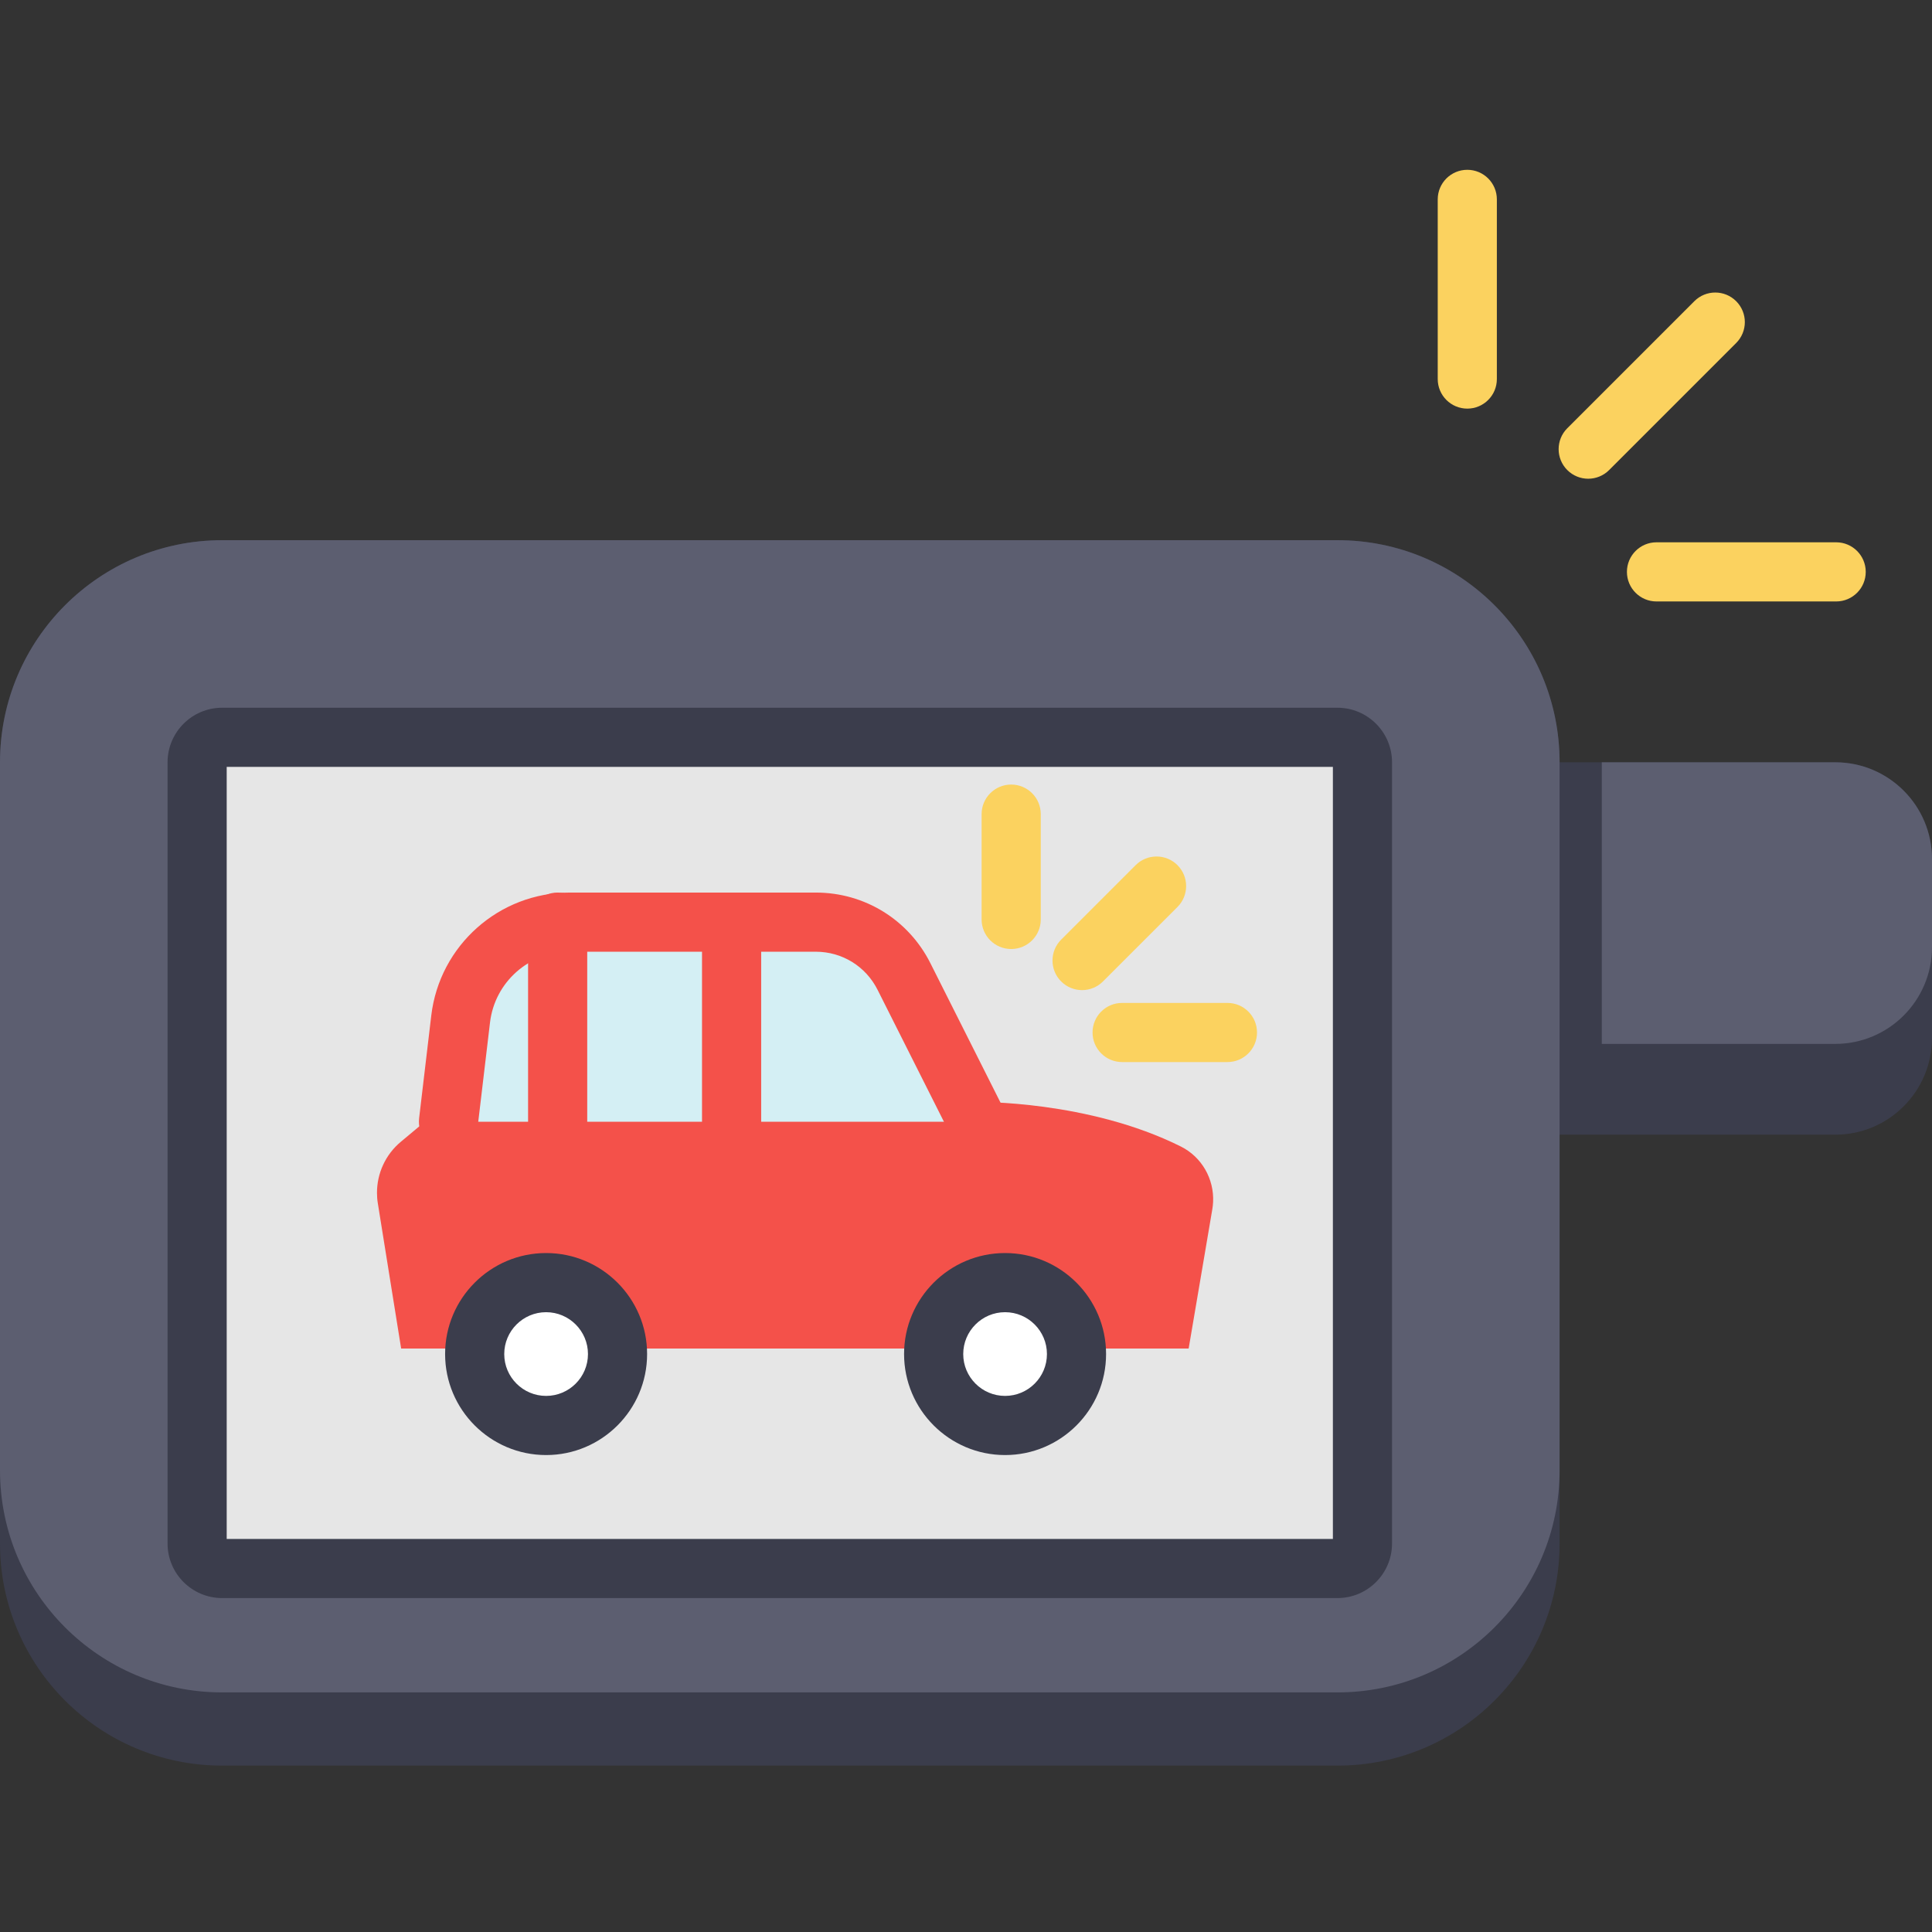 <svg height="512pt" viewBox="0 -45 512 512" width="512pt" xmlns="http://www.w3.org/2000/svg"><rect x="0" y="-45" width="512" height="512" fill="#333333" stroke="none"/><path d="m512 182.664v47.387c0 14.168-11.484 25.652-25.652 25.652h-88.711v-98.691h88.711c14.168 0 25.652 11.484 25.652 25.652zm0 0" fill="#3b3d4c"/><path d="m512 182.668v23.332c0 14.16-11.484 25.645-25.652 25.645h-61.859v-74.629h61.859c14.172 0 25.652 11.484 25.652 25.652zm0 0" fill="#5c5e70"/><path d="m413.309 157.012v207.039c0 32.504-26.352 58.855-58.859 58.855h-295.59c-32.508 0-58.859-26.352-58.859-58.855v-207.039c0-32.504 26.352-58.855 58.859-58.855h295.59c32.508 0 58.859 26.352 58.859 58.855zm0 0" fill="#3b3d4c"/><path d="m413.309 157.012v187.633c0 32.508-26.352 58.859-58.859 58.859h-295.59c-32.508 0-58.859-26.352-58.859-58.859v-187.633c0-32.504 26.352-58.855 58.859-58.855h295.59c32.508 0 58.859 26.352 58.859 58.855zm0 0" fill="#5c5e70"/><path d="m58.859 370.668c-3.648 0-6.617-2.969-6.617-6.617v-207.035c0-3.648 2.969-6.617 6.617-6.617h295.59c3.648 0 6.617 2.969 6.617 6.617v207.035c0 3.648-2.969 6.617-6.617 6.617zm0 0" fill="#e6e6e6"/><path d="m354.449 378.504h-295.59c-7.973 0-14.453-6.484-14.453-14.453v-207.035c0-7.969 6.48-14.457 14.453-14.457h295.59c7.973 0 14.453 6.484 14.453 14.457v207.035c0 7.969-6.484 14.453-14.453 14.453zm-294.371-15.672h293.152v-204.598h-293.152zm0 0" fill="#3b3d4c"/><path d="m290.824 312.379h24.18l4.195-24.68 2.078-12.246c.105-.629.176-1.262.207-1.895.293-6.105-2.984-11.941-8.551-14.723-24.57-12.262-54.016-11.797-54.016-11.797l-19.355-38.48c-4.438-8.836-13.48-14.406-23.367-14.406h-65.246c-14.73 0-27.137 11.02-28.871 25.648l-3.227 27.238-12.652 10.57c-4.027 3.367-6.293 8.32-6.293 13.477 0 .922.066 1.852.219 2.781l2.684 16.719 3.5 21.793h16.121" fill="#f4514a"/><path d="m260.602 252.27h-141.77l.012-.012 3.227-27.23c1.734-14.637 14.137-25.652 28.871-25.652h65.254c9.883 0 18.922 5.57 23.363 14.41l19.352 38.473s.598-.012 1.691.012zm0 0" fill="#d4eff4"/><path d="m258.926 260.102c-2.867 0-5.633-1.578-7.008-4.316l-19.355-38.48c-3.129-6.227-9.398-10.09-16.367-10.09h-65.246c-10.754 0-19.82 8.055-21.09 18.738l-3.227 27.23c-.508 4.301-4.41 7.371-8.703 6.863-4.297-.512-7.371-4.406-6.859-8.707l3.223-27.234c2.207-18.566 17.965-32.566 36.656-32.566h65.246c12.93 0 24.566 7.176 30.371 18.723l19.352 38.48c1.945 3.863.387 8.574-3.477 10.52-1.129.57-2.332.84-3.516.84zm0 0" fill="#f4514a"/><path d="m285.285 313.84c0 10.453-8.473 18.93-18.93 18.93-10.453 0-18.93-8.477-18.93-18.93 0-10.457 8.477-18.93 18.93-18.93 10.457 0 18.93 8.473 18.93 18.93zm0 0" fill="#fff"/><path d="m266.355 340.605c-14.758 0-26.766-12.008-26.766-26.766 0-14.762 12.008-26.77 26.766-26.77 14.762 0 26.766 12.008 26.766 26.77 0 14.758-12.004 26.766-26.766 26.766zm0-37.859c-6.117 0-11.09 4.977-11.09 11.094 0 6.117 4.977 11.09 11.09 11.09 6.117 0 11.094-4.973 11.094-11.09 0-6.117-4.977-11.094-11.094-11.094zm0 0" fill="#3b3d4c"/><path d="m163.652 313.84c0 10.453-8.477 18.93-18.93 18.93-10.457 0-18.93-8.477-18.93-18.93 0-10.457 8.473-18.93 18.93-18.93 10.453 0 18.93 8.473 18.93 18.93zm0 0" fill="#fff"/><path d="m144.723 340.605c-14.758 0-26.766-12.008-26.766-26.766 0-14.762 12.008-26.77 26.766-26.77 14.758 0 26.766 12.008 26.766 26.77 0 14.758-12.008 26.766-26.766 26.766zm0-37.859c-6.117 0-11.094 4.977-11.094 11.094 0 6.117 4.977 11.09 11.094 11.09 6.117 0 11.094-4.973 11.094-11.09 0-6.117-4.977-11.094-11.094-11.094zm0 0" fill="#3b3d4c"/><path d="m193.883 260.105c-4.332 0-7.84-3.512-7.84-7.84v-52.891c0-4.328 3.508-7.836 7.84-7.836 4.328 0 7.836 3.508 7.836 7.836v52.891c0 4.328-3.508 7.84-7.836 7.84zm0 0" fill="#f4514a"/><path d="m147.785 260.105c-4.328 0-7.836-3.512-7.836-7.84v-52.891c0-4.328 3.508-7.836 7.836-7.836s7.836 3.508 7.836 7.836v52.891c0 4.328-3.508 7.84-7.836 7.84zm0 0" fill="#f4514a"/><g fill="#fbd25f"><path d="m267.977 206.5c-4.332 0-7.84-3.508-7.84-7.836v-27.914c0-4.328 3.508-7.836 7.84-7.836 4.328 0 7.836 3.508 7.836 7.836v27.914c0 4.328-3.508 7.836-7.836 7.836zm0 0"/><path d="m325.285 236.457h-27.914c-4.328 0-7.836-3.508-7.836-7.836s3.508-7.836 7.836-7.836h27.914c4.328 0 7.836 3.508 7.836 7.836s-3.508 7.836-7.836 7.836zm0 0"/><path d="m286.762 217.391c-2.004 0-4.012-.766-5.543-2.297-3.059-3.059-3.059-8.023 0-11.082l19.738-19.738c3.062-3.059 8.023-3.059 11.086 0 3.059 3.062 3.059 8.023 0 11.082l-19.742 19.738c-1.527 1.531-3.535 2.297-5.539 2.297zm0 0"/><path d="m388.848 63.289c-4.328 0-7.836-3.508-7.836-7.836v-47.617c0-4.328 3.508-7.836 7.836-7.836s7.836 3.508 7.836 7.836v47.617c0 4.328-3.508 7.836-7.836 7.836zm0 0"/><path d="m486.605 114.391h-47.617c-4.328 0-7.836-3.508-7.836-7.836 0-4.328 3.508-7.84 7.836-7.84h47.617c4.328 0 7.836 3.512 7.836 7.84 0 4.328-3.508 7.836-7.836 7.836zm0 0"/><path d="m420.891 81.867c-2.004 0-4.012-.766-5.543-2.297-3.059-3.059-3.059-8.023 0-11.082l33.672-33.668c3.062-3.062 8.023-3.062 11.082 0 3.062 3.059 3.062 8.02 0 11.082l-33.668 33.668c-1.531 1.531-3.535 2.297-5.543 2.297zm0 0"/></g></svg>